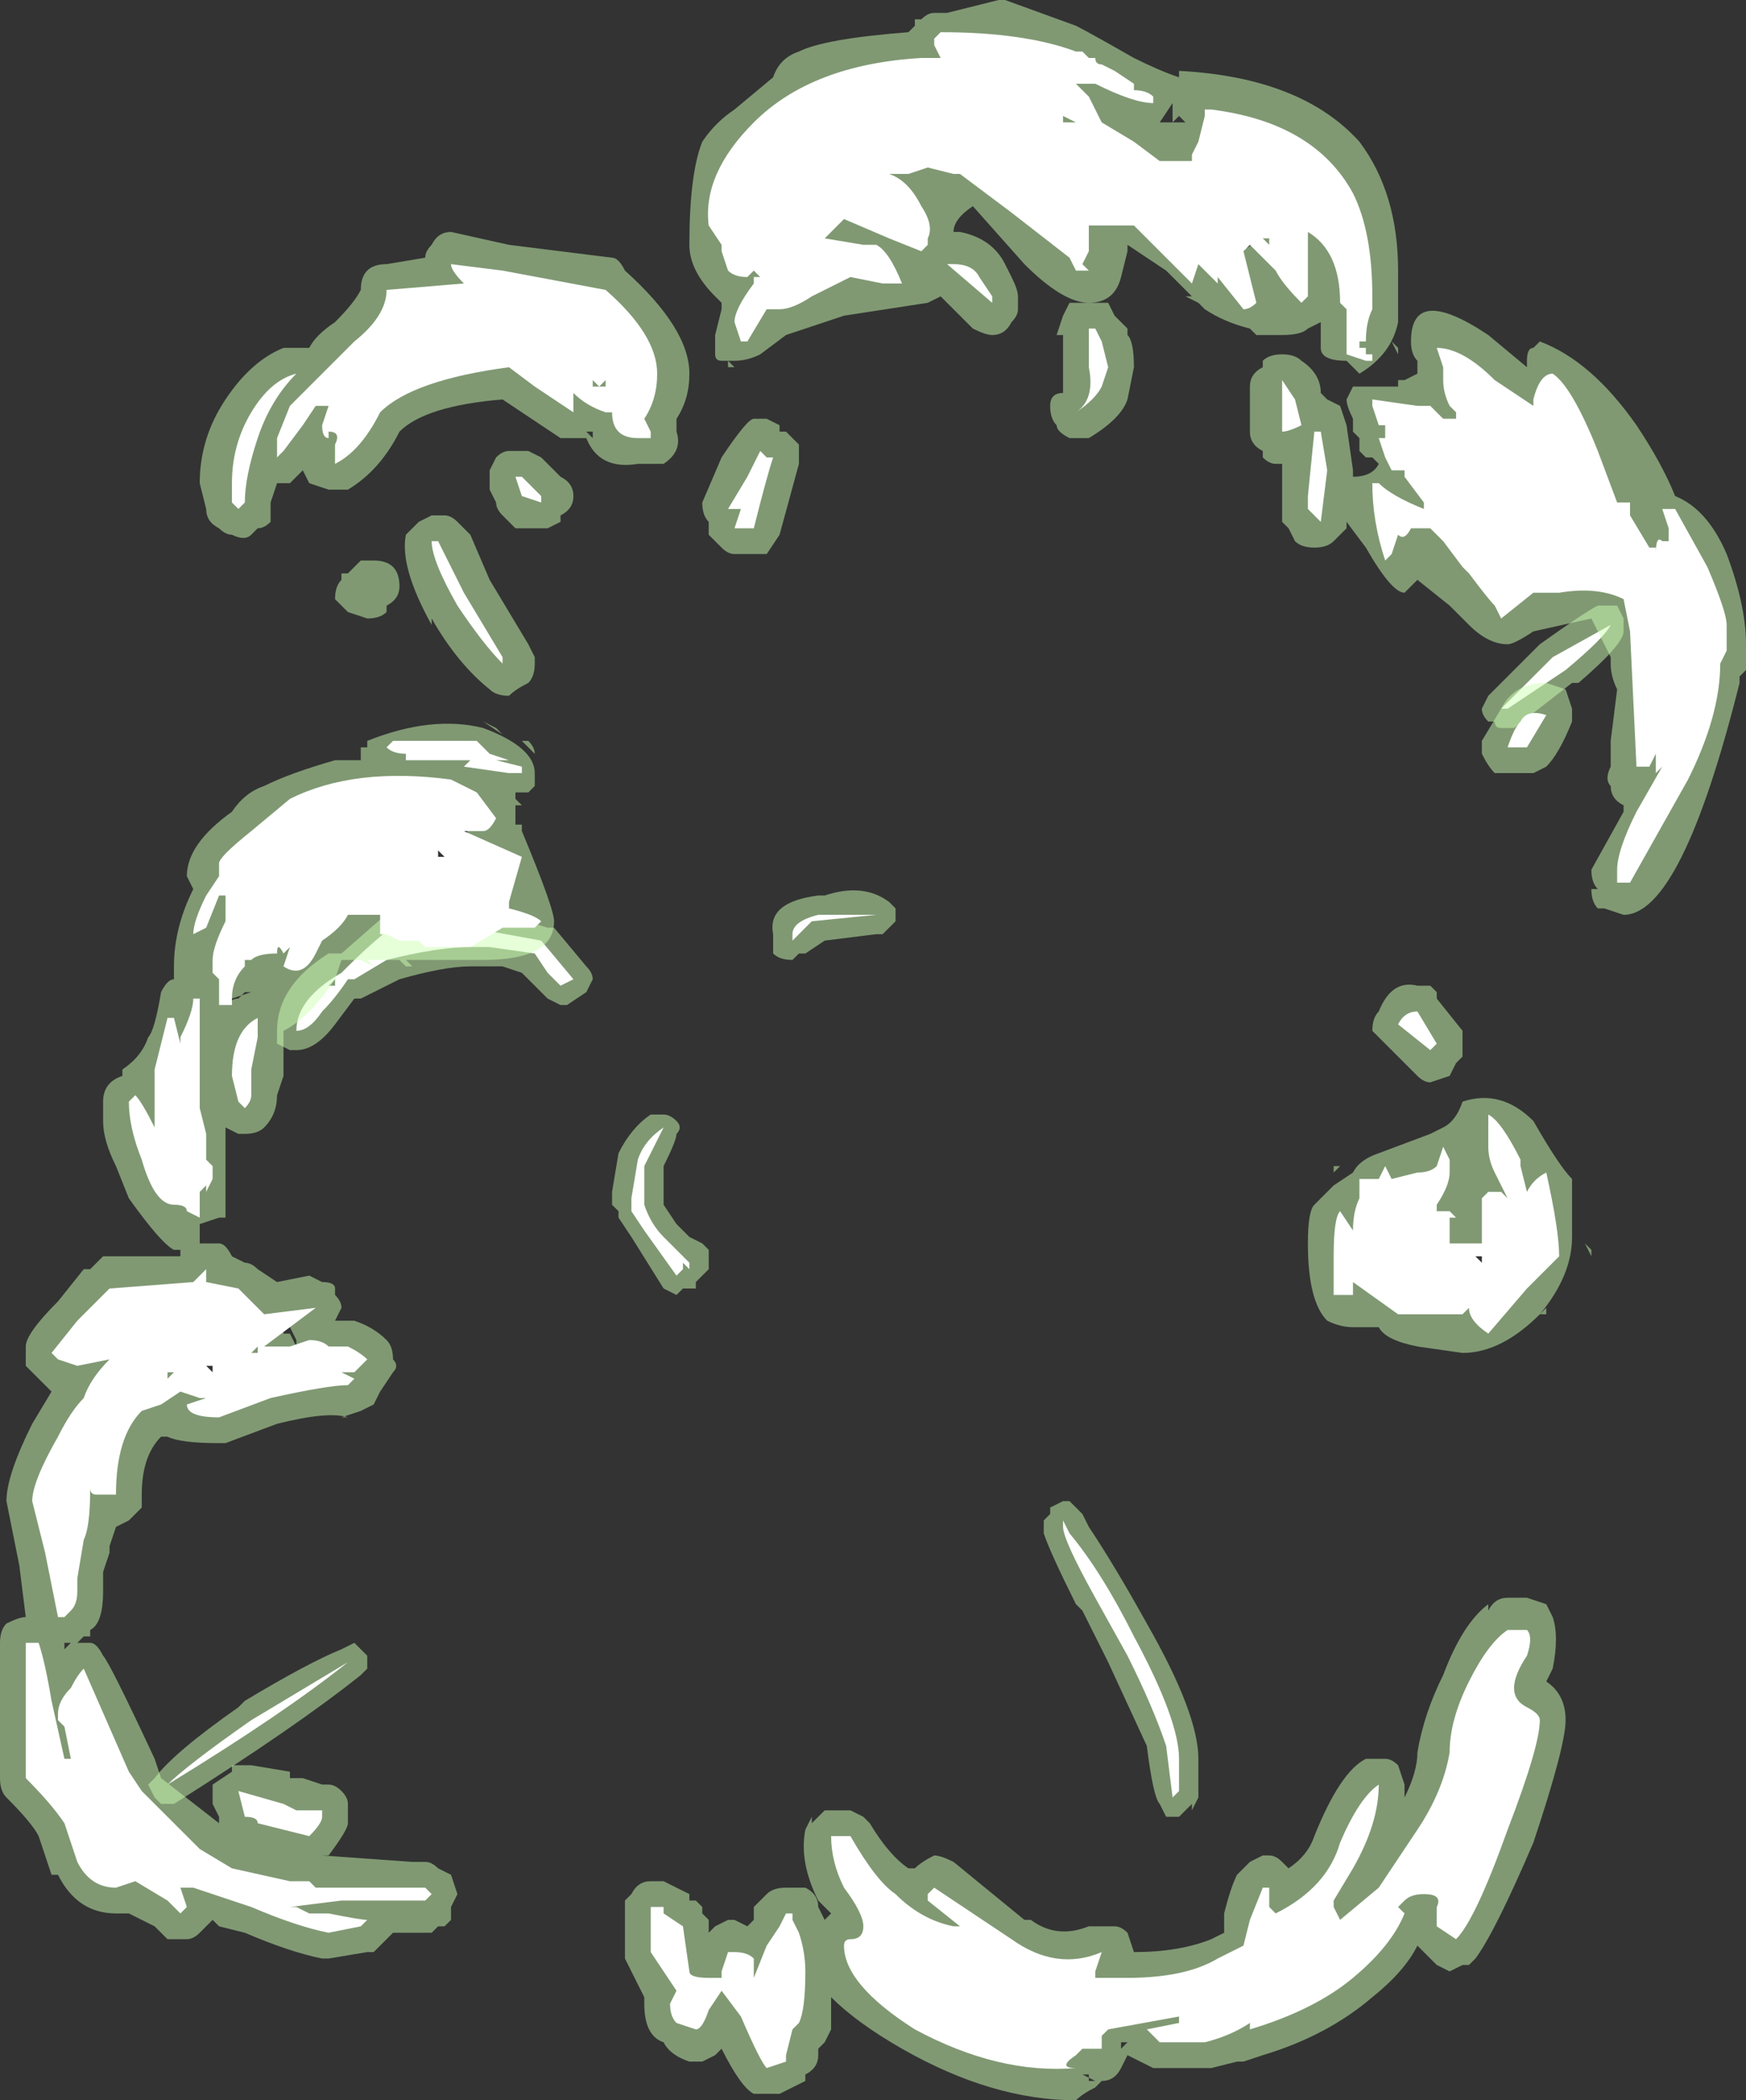 <?xml version="1.0" encoding="UTF-8" standalone="no"?>
<svg xmlns:ffdec="https://www.free-decompiler.com/flash" xmlns:xlink="http://www.w3.org/1999/xlink" ffdec:objectType="shape" height="16.3px" width="13.55px" xmlns="http://www.w3.org/2000/svg">
  <rect width="100%" height="100%" fill="#333333" stroke="none"/>
  <g transform="matrix(1.0, 0.0, 0.0, 1.0, 6.75, 7.35)">
    <path d="M0.1 -0.1 L0.05 -0.1 -0.35 -0.05 -0.5 0.05 -0.55 0.05 -0.6 0.1 Q-0.7 0.1 -0.75 0.05 -0.75 0.0 -0.75 -0.1 -0.8 -0.35 -0.4 -0.4 L-0.35 -0.4 Q-0.05 -0.5 0.15 -0.35 L0.2 -0.3 0.2 -0.2 0.1 -0.1 M4.8 -1.95 L5.2 -2.35 Q5.55 -2.6 5.65 -2.65 L5.8 -2.65 5.85 -2.55 5.85 -2.45 Q5.85 -2.35 5.5 -2.05 L5.45 -2.05 5.0 -1.7 4.9 -1.7 Q4.85 -1.7 4.85 -1.75 L4.8 -1.75 Q4.75 -1.8 4.75 -1.85 L4.8 -1.95 M2.15 5.25 Q2.55 5.95 2.55 6.3 L2.55 6.6 2.5 6.7 2.5 6.65 2.4 6.75 2.3 6.75 2.25 6.65 Q2.2 6.6 2.15 6.2 L1.85 5.55 1.65 5.15 1.6 5.1 Q1.4 4.7 1.35 4.55 L1.35 4.45 1.4 4.4 1.4 4.35 1.5 4.3 1.55 4.3 1.65 4.4 1.7 4.5 Q1.9 4.8 2.15 5.25 M-3.65 -0.35 L-3.6 -0.3 -3.55 -0.35 -3.5 -0.35 -3.05 -0.3 -3.0 -0.3 -2.5 -0.15 -2.45 -0.15 -2.2 0.15 Q-2.15 0.2 -2.15 0.25 L-2.2 0.35 -2.35 0.45 -2.4 0.45 -2.5 0.4 -2.7 0.2 -2.85 0.15 -3.1 0.15 Q-3.3 0.15 -3.65 0.25 L-3.95 0.4 -4.0 0.4 -4.15 0.6 Q-4.3 0.8 -4.45 0.8 L-4.5 0.8 -4.6 0.75 -4.6 0.65 Q-4.6 0.3 -4.2 0.05 L-4.1 0.05 -3.7 -0.3 -3.65 -0.35 M-1.6 1.3 Q-1.55 1.3 -1.5 1.35 -1.45 1.4 -1.5 1.45 -1.5 1.5 -1.6 1.7 L-1.6 2.0 -1.5 2.15 -1.4 2.25 -1.3 2.3 -1.25 2.35 -1.25 2.5 -1.35 2.6 -1.35 2.65 -1.45 2.65 -1.5 2.7 -1.6 2.65 -1.85 2.25 -1.95 2.1 -1.95 2.05 -2.0 2.0 -2.0 1.9 -1.95 1.6 Q-1.85 1.4 -1.7 1.3 L-1.6 1.3 M-4.85 5.85 Q-4.35 5.55 -4.1 5.45 L-4.0 5.4 Q-3.95 5.45 -3.9 5.5 -3.9 5.55 -3.9 5.6 L-3.95 5.65 Q-4.45 6.05 -5.4 6.65 L-5.5 6.65 -5.55 6.6 -5.6 6.5 -5.55 6.45 Q-5.4 6.25 -4.9 5.9 L-4.85 5.85" fill="#cdffb4" fill-opacity="0.502" fill-rule="evenodd" stroke="none"/>
    <path d="M5.75 -2.5 Q5.7 -2.4 5.4 -2.15 L4.95 -1.85 4.9 -1.85 5.3 -2.25 5.75 -2.5 M1.5 4.5 L1.5 4.45 1.55 4.55 Q1.8 4.85 2.05 5.35 2.4 6.0 2.4 6.3 L2.4 6.55 2.35 6.6 2.3 6.2 Q2.2 5.9 2.0 5.5 L1.75 5.05 Q1.5 4.6 1.5 4.5 M-3.55 -0.2 L-3.1 -0.2 -3.1 -0.15 -2.55 -0.05 -2.3 0.25 -2.4 0.3 -2.5 0.2 -2.6 0.05 -2.95 0.0 -3.1 0.0 Q-3.35 0.0 -3.75 0.1 L-4.0 0.25 -4.05 0.25 Q-4.15 0.4 -4.25 0.5 -4.35 0.65 -4.45 0.65 -4.45 0.4 -4.1 0.2 L-4.05 0.15 Q-3.85 -0.05 -3.65 -0.2 L-3.55 -0.2 M-3.2 -0.05 L-3.2 -0.05 M-0.6 -0.05 L-0.6 -0.1 Q-0.6 -0.2 -0.4 -0.25 L0.05 -0.25 -0.45 -0.2 -0.6 -0.05 M-1.6 1.4 L-1.75 1.7 -1.75 2.0 Q-1.7 2.15 -1.6 2.25 L-1.4 2.45 -1.4 2.5 -1.45 2.45 -1.45 2.5 -1.5 2.55 -1.75 2.2 -1.85 2.05 -1.85 1.95 -1.8 1.65 Q-1.75 1.5 -1.6 1.4 M-1.8 1.8 L-1.8 1.8 M-4.15 0.3 L-4.2 0.3 -4.15 0.25 -4.15 0.3 M-5.45 6.5 Q-5.3 6.35 -4.8 6.0 L-4.05 5.55 Q-4.55 5.95 -5.45 6.5" fill="#ffffff" fill-rule="evenodd" stroke="none"/>
    <path d="M0.4 -7.2 L0.35 -7.15 0.35 -7.2 0.4 -7.2 Q0.45 -7.25 0.5 -7.25 L0.6 -7.25 1.0 -7.35 1.05 -7.35 1.6 -7.15 Q1.7 -7.1 2.05 -6.9 2.25 -6.8 2.4 -6.75 L2.4 -6.8 Q3.35 -6.75 3.8 -6.25 4.1 -5.85 4.1 -5.25 L4.1 -4.85 Q4.05 -4.6 3.8 -4.45 L3.7 -4.55 Q3.5 -4.55 3.5 -4.65 L3.5 -4.85 3.4 -4.8 Q3.35 -4.75 3.2 -4.75 L3.0 -4.75 2.95 -4.8 Q2.75 -4.85 2.6 -4.95 L2.55 -5.0 2.45 -5.05 2.5 -5.05 2.3 -5.25 2.0 -5.45 2.0 -5.4 1.95 -5.2 Q1.9 -5.0 1.7 -5.0 L1.85 -5.0 1.9 -4.9 2.0 -4.8 2.0 -4.75 Q2.05 -4.7 2.05 -4.5 L2.0 -4.25 Q1.95 -4.1 1.7 -3.95 L1.55 -3.95 Q1.45 -4.0 1.45 -4.05 1.4 -4.1 1.4 -4.2 1.4 -4.3 1.5 -4.3 L1.5 -4.75 1.45 -4.75 1.5 -4.9 1.55 -5.0 1.7 -5.0 Q1.5 -5.0 1.2 -5.3 L0.8 -5.75 Q0.65 -5.65 0.65 -5.55 L0.7 -5.55 Q0.95 -5.5 1.05 -5.3 L1.1 -5.2 Q1.15 -5.1 1.15 -5.05 L1.15 -4.95 Q1.15 -4.9 1.1 -4.85 1.05 -4.75 0.95 -4.75 0.9 -4.75 0.8 -4.8 L0.55 -5.05 0.45 -5.0 -0.2 -4.9 -0.65 -4.75 -0.85 -4.6 Q-0.95 -4.55 -1.05 -4.55 L-1.15 -4.55 Q-1.2 -4.55 -1.2 -4.6 L-1.2 -4.75 -1.15 -4.95 -1.15 -5.0 -1.2 -5.05 Q-1.3 -5.15 -1.35 -5.25 -1.4 -5.35 -1.4 -5.45 -1.4 -6.0 -1.3 -6.25 -1.2 -6.4 -1.05 -6.5 L-0.75 -6.75 Q-0.7 -6.9 -0.55 -6.95 -0.35 -7.05 0.3 -7.1 L0.4 -7.2 M3.5 -5.85 Q3.2 -6.25 2.9 -6.25 L2.65 -6.1 2.45 -5.95 Q2.4 -5.95 2.05 -6.15 L1.8 -6.25 Q1.55 -6.25 1.4 -6.45 1.3 -6.55 1.3 -6.65 1.3 -6.75 1.35 -6.8 L1.4 -6.8 1.6 -6.85 0.95 -6.9 1.05 -6.85 1.05 -6.75 Q0.85 -6.4 0.35 -6.35 L-0.55 -6.25 Q-0.7 -6.2 -0.85 -6.0 L-1.0 -5.75 -0.9 -5.45 -0.85 -5.35 Q-0.8 -5.3 -0.8 -5.25 L-0.75 -5.15 -0.4 -5.3 Q-0.5 -5.35 -0.55 -5.4 -0.6 -5.45 -0.6 -5.55 -0.6 -5.7 -0.55 -5.75 L-0.4 -5.8 0.1 -5.85 Q0.15 -6.5 0.75 -6.25 1.35 -5.8 1.6 -5.7 L1.6 -5.85 Q1.7 -6.0 1.8 -6.05 L1.95 -5.8 Q2.2 -5.8 2.45 -5.65 L2.8 -5.4 Q2.95 -5.4 3.0 -5.5 3.1 -5.6 3.35 -5.6 3.55 -5.6 3.7 -5.5 L3.5 -5.85 M4.1 -4.65 L4.1 -4.6 4.05 -4.7 4.1 -4.65 M4.25 -4.5 L4.25 -4.55 Q4.2 -4.6 4.2 -4.7 4.2 -5.15 4.8 -4.75 L5.1 -4.5 5.1 -4.55 Q5.1 -4.65 5.15 -4.65 L5.2 -4.7 Q5.6 -4.55 5.95 -4.05 6.15 -3.75 6.25 -3.5 6.5 -3.4 6.65 -3.05 6.8 -2.65 6.8 -2.35 L6.8 -2.15 6.75 -2.1 6.75 -2.05 Q6.3 -0.25 5.85 -0.25 L5.7 -0.3 5.65 -0.3 Q5.6 -0.35 5.6 -0.45 L5.65 -0.45 Q5.6 -0.5 5.6 -0.6 L5.85 -1.05 5.85 -1.1 Q5.75 -1.15 5.75 -1.25 5.7 -1.3 5.75 -1.4 L5.75 -1.6 5.8 -2.0 Q5.75 -2.1 5.75 -2.2 L5.75 -2.25 5.6 -2.55 5.15 -2.45 Q5.0 -2.35 4.95 -2.35 4.8 -2.35 4.65 -2.5 L4.5 -2.65 4.25 -2.85 4.15 -2.75 Q4.05 -2.75 3.85 -3.1 L3.7 -3.3 3.7 -3.25 3.6 -3.15 Q3.55 -3.1 3.45 -3.1 3.35 -3.1 3.3 -3.15 L3.25 -3.25 3.2 -3.3 Q3.2 -3.35 3.2 -3.4 L3.2 -3.75 3.15 -3.75 Q3.1 -3.75 3.05 -3.8 L3.05 -3.85 Q2.95 -3.9 2.95 -4.0 L2.95 -4.35 Q2.95 -4.45 3.05 -4.5 L3.05 -4.55 Q3.1 -4.6 3.2 -4.6 3.3 -4.6 3.35 -4.55 3.5 -4.45 3.5 -4.3 L3.55 -4.25 3.65 -4.2 3.7 -4.05 3.75 -3.7 3.75 -3.65 Q3.9 -3.65 3.95 -3.75 L3.9 -3.8 3.85 -3.8 3.8 -3.85 3.8 -3.95 3.75 -4.0 3.75 -4.1 Q3.7 -4.2 3.7 -4.25 L3.75 -4.35 4.1 -4.35 4.1 -4.4 4.15 -4.4 4.25 -4.45 4.25 -4.5 M4.05 -3.8 L4.1 -3.75 Q4.2 -3.75 4.3 -3.65 4.45 -3.55 4.5 -3.45 4.65 -3.15 4.8 -3.05 L5.7 -3.0 Q5.95 -2.95 6.15 -2.55 6.3 -2.2 6.3 -1.95 L6.3 -1.8 6.35 -1.95 Q6.4 -2.2 6.4 -2.4 6.4 -2.65 6.3 -2.95 L6.25 -2.8 Q6.35 -2.75 6.15 -2.75 6.1 -2.75 5.95 -3.05 5.9 -3.1 5.9 -3.15 L5.8 -3.35 5.8 -3.4 5.4 -4.15 5.4 -3.95 5.35 -3.95 5.35 -3.9 Q5.35 -3.85 5.2 -3.85 5.05 -3.85 4.9 -4.05 4.75 -4.3 4.6 -4.35 L4.6 -4.25 4.65 -4.15 4.65 -4.05 4.6 -4.05 4.55 -4.0 4.6 -4.1 4.45 -4.0 4.55 -4.0 4.45 -3.95 4.4 -4.0 4.2 -4.0 4.2 -3.95 4.05 -3.8 M2.4 -6.5 L2.4 -6.45 2.35 -6.4 2.45 -6.4 2.4 -6.45 2.4 -6.5 M2.35 -6.55 L2.25 -6.4 2.35 -6.4 2.35 -6.55 M1.5 -6.3 L1.45 -6.35 1.5 -6.35 1.5 -6.3 M5.4 -2.0 L5.45 -1.85 5.45 -1.75 Q5.35 -1.5 5.25 -1.4 L5.15 -1.35 4.85 -1.35 Q4.8 -1.4 4.75 -1.5 L4.75 -1.45 Q4.75 -1.55 4.75 -1.6 L4.9 -1.85 Q5.0 -2.05 5.25 -2.05 L5.4 -2.0 M-2.8 -5.45 L-2.0 -5.35 Q-1.95 -5.35 -1.9 -5.25 -1.4 -4.8 -1.4 -4.45 -1.4 -4.25 -1.5 -4.1 L-1.5 -4.0 Q-1.45 -3.85 -1.6 -3.75 L-1.8 -3.75 Q-2.1 -3.7 -2.2 -3.95 L-2.4 -3.95 -2.85 -4.25 Q-3.45 -4.2 -3.65 -4.0 -3.8 -3.7 -4.05 -3.55 L-4.2 -3.55 -4.35 -3.6 -4.4 -3.7 -4.5 -3.6 -4.6 -3.6 -4.65 -3.45 -4.65 -3.3 Q-4.7 -3.25 -4.75 -3.25 L-4.8 -3.2 Q-4.85 -3.15 -4.95 -3.2 -5.0 -3.2 -5.05 -3.25 -5.15 -3.3 -5.15 -3.4 L-5.2 -3.6 Q-5.2 -3.95 -5.0 -4.25 -4.8 -4.55 -4.55 -4.65 -4.45 -4.65 -4.4 -4.65 L-4.35 -4.65 Q-4.3 -4.75 -4.15 -4.85 -4.0 -5.0 -3.95 -5.1 -3.95 -5.2 -3.9 -5.25 -3.85 -5.3 -3.75 -5.3 L-3.45 -5.35 Q-3.45 -5.4 -3.4 -5.45 -3.35 -5.55 -3.25 -5.55 L-2.8 -5.45 M-2.15 -4.0 L-2.2 -4.0 -2.15 -3.95 -2.15 -4.0 M-2.65 -3.85 L-2.55 -3.8 -2.4 -3.65 Q-2.3 -3.6 -2.3 -3.5 -2.3 -3.4 -2.4 -3.35 L-2.4 -3.3 -2.5 -3.25 -2.75 -3.25 Q-2.8 -3.3 -2.85 -3.35 -2.9 -3.4 -2.9 -3.45 L-2.95 -3.55 -2.95 -3.7 -2.9 -3.8 Q-2.85 -3.85 -2.8 -3.85 L-2.65 -3.85 M-1.1 -4.55 L-1.05 -4.5 -1.1 -4.5 -1.1 -4.55 M-0.9 -4.1 L-0.8 -4.1 -0.7 -4.05 -0.7 -4.0 -0.65 -4.0 -0.55 -3.9 -0.55 -3.75 -0.7 -3.2 -0.8 -3.05 Q-0.85 -3.05 -0.95 -3.05 L-1.05 -3.05 Q-1.1 -3.05 -1.15 -3.1 L-1.25 -3.2 -1.25 -3.3 Q-1.3 -3.35 -1.3 -3.45 L-1.15 -3.8 Q-0.95 -4.1 -0.9 -4.1 M-3.2 -3.3 L-3.1 -3.2 -2.95 -2.85 -2.65 -2.35 -2.6 -2.25 -2.6 -2.2 Q-2.6 -2.1 -2.65 -2.05 -2.75 -2.0 -2.8 -1.95 -2.9 -1.95 -2.95 -2.0 -3.2 -2.2 -3.4 -2.55 L-3.4 -2.5 Q-3.65 -2.95 -3.6 -3.2 L-3.5 -3.3 -3.4 -3.35 -3.3 -3.35 Q-3.25 -3.35 -3.2 -3.3 M-4.1 -2.85 L-4.1 -2.9 -4.05 -2.9 -3.95 -3.0 -3.85 -3.0 Q-3.75 -3.0 -3.7 -2.95 -3.65 -2.9 -3.65 -2.8 -3.65 -2.7 -3.75 -2.65 L-3.75 -2.6 Q-3.8 -2.55 -3.9 -2.55 L-4.05 -2.6 Q-4.1 -2.65 -4.15 -2.7 -4.15 -2.8 -4.1 -2.85 M-4.95 -1.05 Q-4.85 -1.2 -4.7 -1.25 -4.5 -1.35 -4.15 -1.45 L-3.95 -1.45 -3.95 -1.55 -3.9 -1.55 -3.9 -1.6 Q-3.4 -1.8 -3.0 -1.7 -2.6 -1.55 -2.6 -1.35 L-2.6 -1.25 -2.65 -1.2 -2.75 -1.2 -2.75 -1.15 -2.7 -1.1 -2.75 -1.1 -2.75 -0.95 -2.7 -0.95 -2.7 -0.9 Q-2.45 -0.3 -2.45 -0.2 -2.45 0.1 -3.0 0.1 L-3.6 0.1 -3.55 0.15 -3.6 0.15 -3.65 0.1 -3.75 0.1 -3.95 0.1 -3.85 0.15 -3.9 0.1 -4.1 0.1 -4.15 0.25 Q-4.35 0.55 -4.55 0.65 L-4.55 0.7 Q-4.55 0.85 -4.55 1.0 L-4.6 1.15 Q-4.6 1.3 -4.7 1.4 -4.75 1.45 -4.85 1.45 L-4.9 1.45 -5.0 1.4 -5.0 2.1 -5.05 2.1 -5.2 2.15 -5.2 2.3 -5.05 2.3 Q-5.0 2.3 -4.95 2.4 L-4.85 2.45 Q-4.8 2.45 -4.75 2.5 L-4.6 2.6 -4.35 2.55 -4.25 2.6 Q-4.15 2.6 -4.15 2.65 L-4.15 2.7 Q-4.1 2.75 -4.1 2.8 L-4.15 2.9 -4.0 2.9 Q-3.85 2.95 -3.75 3.05 -3.7 3.1 -3.7 3.2 -3.65 3.25 -3.7 3.3 L-3.8 3.45 -3.85 3.55 -3.95 3.6 -4.1 3.65 -4.05 3.65 Q-4.2 3.6 -4.6 3.7 L-5.0 3.85 -5.05 3.85 Q-5.35 3.85 -5.45 3.8 L-5.5 3.8 Q-5.65 3.95 -5.65 4.25 L-5.65 4.35 -5.75 4.45 -5.85 4.5 -5.9 4.65 -5.9 4.7 -5.95 4.85 -5.95 5.0 Q-5.95 5.25 -6.05 5.3 L-6.05 5.35 -6.1 5.35 -6.15 5.4 -6.05 5.4 Q-6.0 5.4 -5.95 5.5 -5.9 5.55 -5.55 6.3 L-5.5 6.45 -5.05 6.8 -5.05 6.75 -5.1 6.65 Q-5.1 6.55 -5.1 6.5 L-4.95 6.4 -4.95 6.35 Q-4.9 6.35 -4.8 6.35 L-4.5 6.4 -4.5 6.45 Q-4.45 6.45 -4.4 6.45 L-4.25 6.5 -4.2 6.5 Q-4.15 6.5 -4.1 6.55 -4.05 6.6 -4.05 6.65 L-4.05 6.8 Q-4.05 6.85 -4.2 7.05 L-4.25 7.05 -3.55 7.1 -3.45 7.1 Q-3.4 7.1 -3.35 7.15 L-3.25 7.2 -3.2 7.35 -3.25 7.45 -3.25 7.55 -3.3 7.6 -3.35 7.6 -3.4 7.65 -3.7 7.65 -3.85 7.8 -3.9 7.8 -4.2 7.85 -4.25 7.85 Q-4.5 7.8 -4.85 7.65 L-5.05 7.6 -5.1 7.55 -5.2 7.65 Q-5.25 7.7 -5.3 7.7 L-5.45 7.7 -5.55 7.6 -5.75 7.5 -5.85 7.5 Q-6.15 7.5 -6.3 7.2 L-6.35 7.2 -6.45 6.9 Q-6.5 6.8 -6.7 6.6 -6.75 6.55 -6.75 6.45 L-6.75 5.4 Q-6.75 5.3 -6.7 5.25 -6.6 5.2 -6.55 5.2 L-6.6 4.8 -6.7 4.3 Q-6.7 4.1 -6.5 3.7 L-6.35 3.45 -6.55 3.25 -6.55 3.1 Q-6.55 3.0 -6.3 2.75 L-6.1 2.5 -6.05 2.5 -5.95 2.4 -5.35 2.4 -5.35 2.35 -5.4 2.35 Q-5.5 2.3 -5.75 1.95 L-5.85 1.7 Q-5.95 1.5 -5.95 1.35 L-5.95 1.2 Q-5.95 1.05 -5.8 1.0 L-5.8 0.95 Q-5.65 0.85 -5.6 0.7 -5.55 0.65 -5.5 0.35 -5.45 0.25 -5.4 0.25 L-5.4 0.15 Q-5.4 -0.15 -5.25 -0.45 L-5.3 -0.55 Q-5.3 -0.8 -4.95 -1.05 M-4.9 -0.35 L-4.9 -0.25 -4.75 -0.3 -4.65 -0.2 Q-4.6 -0.15 -4.5 -0.1 -4.25 -0.45 -4.0 -0.5 L-3.95 -0.4 -3.85 -0.45 Q-3.75 -0.45 -3.65 -0.4 L-3.6 -0.25 -3.1 -0.3 Q-3.1 -0.4 -3.1 -0.55 L-3.1 -0.8 Q-3.15 -0.95 -3.1 -1.0 L-3.75 -1.05 -4.2 -1.0 -4.4 -0.85 Q-4.65 -0.45 -4.9 -0.35 M-3.2 -0.7 L-3.2 -0.7 M-3.4 -0.85 L-3.35 -0.9 -3.35 -0.85 -3.4 -0.85 M-3.45 -0.65 L-3.45 -0.65 M-2.65 -1.6 Q-2.6 -1.55 -2.6 -1.5 L-2.7 -1.6 -2.65 -1.6 M-2.85 -1.65 L-3.0 -1.75 -2.9 -1.7 -2.85 -1.65 M-4.95 0.4 L-5.0 0.45 Q-4.95 0.4 -4.9 0.4 L-4.85 0.35 -4.8 0.35 -4.95 0.4 M-5.25 1.4 L-5.25 1.4 M-5.15 3.35 L-5.0 3.25 -5.15 3.2 -5.15 3.35 M-4.5 3.0 L-4.45 3.1 -4.45 3.05 -4.5 2.95 Q-4.5 2.9 -4.55 2.9 L-4.55 3.0 -4.5 3.0 M-4.45 3.15 L-4.45 3.1 -4.5 3.15 -4.45 3.15 M-4.6 3.15 L-4.6 3.15 M-0.45 6.8 L-0.35 6.7 -0.15 6.7 -0.05 6.75 0.0 6.8 Q0.15 7.05 0.3 7.15 L0.35 7.15 Q0.4 7.1 0.5 7.05 0.55 7.05 0.65 7.1 L1.2 7.55 1.25 7.55 Q1.45 7.7 1.7 7.6 L1.9 7.6 Q1.95 7.6 2.0 7.65 L2.05 7.8 Q2.4 7.8 2.65 7.7 L2.75 7.65 2.75 7.5 Q2.8 7.3 2.85 7.2 L2.95 7.1 3.05 7.05 3.1 7.05 Q3.15 7.05 3.2 7.1 L3.25 7.15 Q3.4 7.05 3.45 6.9 3.65 6.4 3.85 6.3 L4.0 6.3 Q4.05 6.3 4.1 6.35 L4.15 6.5 4.15 6.6 Q4.25 6.4 4.25 6.25 4.3 5.95 4.45 5.65 4.6 5.25 4.8 5.1 L4.8 5.15 Q4.85 5.05 4.95 5.05 L5.1 5.05 5.25 5.1 5.3 5.2 Q5.35 5.35 5.3 5.6 L5.25 5.7 Q5.4 5.8 5.4 6.0 5.4 6.2 5.15 6.95 4.85 7.65 4.7 7.85 L4.65 7.9 4.6 7.9 4.5 7.95 4.4 7.9 4.25 7.75 Q4.15 7.95 3.9 8.15 3.55 8.45 3.05 8.6 L2.9 8.65 2.85 8.65 2.65 8.7 2.2 8.7 2.0 8.6 1.95 8.7 Q1.9 8.8 1.8 8.8 L1.75 8.85 Q1.65 8.9 1.6 8.95 0.95 8.95 0.25 8.55 -0.1 8.35 -0.3 8.15 L-0.3 8.4 -0.35 8.5 -0.4 8.55 -0.4 8.6 Q-0.4 8.7 -0.5 8.75 L-0.5 8.8 Q-0.6 8.85 -0.7 8.9 L-0.9 8.9 Q-1.0 8.85 -1.15 8.55 L-1.2 8.6 -1.3 8.65 -1.4 8.65 Q-1.55 8.6 -1.6 8.5 -1.75 8.45 -1.75 8.2 L-1.75 8.15 -1.9 7.85 -1.9 7.4 -1.85 7.35 Q-1.8 7.25 -1.7 7.25 L-1.6 7.25 -1.4 7.35 -1.4 7.4 -1.35 7.4 -1.3 7.45 -1.3 7.5 -1.25 7.55 -1.25 7.65 -1.2 7.6 -1.1 7.55 -1.05 7.55 -0.95 7.6 -0.9 7.55 -0.9 7.45 Q-0.85 7.4 -0.8 7.35 -0.75 7.3 -0.65 7.3 L-0.6 7.3 Q-0.55 7.3 -0.5 7.3 -0.4 7.35 -0.4 7.45 L-0.35 7.55 -0.3 7.5 -0.4 7.4 Q-0.55 7.1 -0.5 6.85 L-0.45 6.75 -0.45 6.8 M-6.25 5.4 L-6.25 5.45 -6.2 5.4 -6.25 5.4 M4.4 0.4 L4.6 0.65 4.6 0.85 4.55 0.9 4.5 1.0 4.35 1.05 Q4.3 1.05 4.25 1.0 L3.9 0.65 Q3.9 0.55 3.95 0.5 4.05 0.25 4.25 0.3 L4.35 0.3 4.4 0.35 4.4 0.4 M4.6 1.2 Q4.9 1.1 5.15 1.35 5.35 1.7 5.45 1.8 L5.45 2.25 Q5.45 2.55 5.2 2.85 L5.25 2.8 5.25 2.85 5.2 2.85 Q4.9 3.15 4.6 3.15 L4.25 3.1 Q4.0 3.05 3.95 2.95 L3.75 2.95 Q3.65 2.95 3.55 2.9 3.4 2.75 3.4 2.3 3.4 2.05 3.45 2.0 L3.6 1.85 3.75 1.75 Q3.8 1.65 3.95 1.6 L4.35 1.45 4.45 1.4 Q4.55 1.35 4.6 1.2 M3.6 1.7 L3.65 1.7 3.6 1.75 3.6 1.7 M3.8 1.65 L3.8 1.65 M4.35 1.95 L4.0 2.0 3.95 2.05 Q3.75 2.2 3.75 2.3 L3.75 2.4 3.9 2.4 3.95 2.35 3.95 2.4 Q4.05 2.4 4.15 2.55 L4.25 2.7 4.45 2.7 4.8 2.65 Q4.9 2.6 4.95 2.45 L5.0 2.25 4.95 2.1 4.95 2.15 Q4.85 2.35 4.7 2.4 L4.5 2.4 Q4.3 2.3 4.3 2.15 L4.35 1.95 M4.25 2.05 L4.25 2.05 M3.85 2.35 L3.75 2.3 3.85 2.3 3.85 2.35 M5.6 2.35 L5.6 2.4 5.55 2.3 5.6 2.35 M4.65 2.5 L4.65 2.5 M4.9 2.35 L4.9 2.4 4.85 2.4 4.9 2.35 M1.75 8.8 L1.7 8.8 1.7 8.75 1.65 8.75 1.75 8.8 M1.95 8.5 L1.95 8.55 2.0 8.5 1.95 8.5" fill="#cdffb4" fill-opacity="0.502" fill-rule="evenodd" stroke="none"/>
    <path d="M2.9 -5.4 L3.0 -5.0 Q2.95 -4.95 2.9 -4.95 L2.7 -5.2 2.7 -5.15 2.55 -5.3 2.5 -5.15 2.05 -5.6 1.7 -5.6 1.7 -5.4 1.65 -5.3 1.7 -5.25 1.6 -5.25 1.55 -5.35 1.1 -5.7 0.7 -6.0 0.65 -6.0 0.45 -6.05 0.3 -6.0 0.15 -6.0 Q0.3 -5.95 0.4 -5.75 0.5 -5.6 0.45 -5.5 L0.45 -5.45 0.4 -5.4 0.15 -5.5 -0.2 -5.65 -0.35 -5.5 -0.05 -5.45 0.05 -5.45 Q0.15 -5.4 0.25 -5.15 0.2 -5.15 0.1 -5.15 L-0.15 -5.2 -0.45 -5.05 Q-0.6 -4.95 -0.7 -4.95 L-0.8 -4.95 -0.95 -4.7 -1.0 -4.7 -1.05 -4.85 Q-1.05 -4.95 -0.9 -5.15 L-0.9 -5.2 -0.85 -5.2 -0.9 -5.25 -0.95 -5.2 Q-1.05 -5.2 -1.1 -5.25 L-1.15 -5.4 -1.15 -5.45 -1.25 -5.6 Q-1.3 -6.0 -0.9 -6.4 -0.45 -6.85 0.4 -6.9 L0.55 -6.9 0.5 -7.0 0.5 -7.05 0.55 -7.1 Q1.2 -7.1 1.6 -6.95 L1.65 -6.95 1.7 -6.9 1.75 -6.9 Q1.75 -6.85 1.8 -6.85 L1.9 -6.8 2.05 -6.7 2.05 -6.65 Q2.15 -6.65 2.2 -6.6 L2.2 -6.55 Q2.05 -6.55 1.75 -6.7 L1.6 -6.7 1.7 -6.6 1.8 -6.4 2.05 -6.25 2.25 -6.1 2.5 -6.1 2.5 -6.15 2.55 -6.25 2.6 -6.45 Q2.6 -6.55 2.6 -6.5 L2.65 -6.5 Q3.45 -6.4 3.75 -5.85 3.9 -5.55 3.9 -5.05 L3.9 -4.95 Q3.85 -4.85 3.85 -4.7 L3.8 -4.7 3.8 -4.65 3.85 -4.65 3.85 -4.6 3.9 -4.6 3.9 -4.55 3.85 -4.55 3.7 -4.6 3.7 -4.95 3.65 -5.0 Q3.65 -5.4 3.4 -5.55 L3.4 -5.05 3.35 -5.0 Q3.2 -5.15 3.15 -5.25 L2.95 -5.45 2.9 -5.4 M3.1 -5.5 L3.05 -5.5 3.1 -5.45 3.1 -5.5 M3.2 -4.35 L3.2 -4.4 3.3 -4.25 3.35 -4.05 Q3.25 -4.0 3.2 -4.0 L3.2 -4.35 M3.55 -3.7 L3.5 -3.3 3.4 -3.4 3.4 -3.5 3.45 -4.0 3.5 -4.0 3.55 -3.7 M4.3 -4.2 L4.35 -4.2 4.45 -4.1 4.55 -4.1 4.55 -4.15 4.5 -4.2 Q4.45 -4.3 4.45 -4.4 L4.45 -4.5 4.4 -4.65 Q4.6 -4.65 4.85 -4.4 L5.15 -4.2 5.15 -4.25 Q5.2 -4.45 5.3 -4.45 5.45 -4.35 5.65 -3.85 L5.8 -3.45 5.9 -3.45 5.9 -3.35 6.05 -3.1 6.1 -3.1 6.1 -3.05 Q6.1 -3.2 6.15 -3.15 L6.2 -3.15 6.2 -3.25 6.15 -3.4 6.25 -3.4 6.5 -2.95 Q6.65 -2.6 6.65 -2.5 L6.65 -2.3 6.6 -2.2 Q6.6 -1.8 6.35 -1.3 L5.9 -0.5 5.8 -0.5 5.8 -0.6 Q5.8 -0.75 5.95 -1.05 L6.15 -1.4 6.1 -1.35 Q6.1 -1.4 6.1 -1.5 L6.05 -1.4 5.95 -1.4 5.9 -2.45 5.85 -2.7 Q5.65 -2.8 5.35 -2.75 L5.15 -2.75 4.9 -2.55 4.85 -2.65 Q4.8 -2.7 4.65 -2.9 L4.6 -2.95 4.45 -3.15 4.35 -3.25 4.2 -3.25 Q4.15 -3.15 4.1 -3.2 L4.05 -3.05 4.0 -3.0 Q3.9 -3.3 3.9 -3.6 L3.95 -3.6 Q4.05 -3.5 4.3 -3.4 L4.3 -3.45 4.15 -3.65 4.15 -3.7 4.05 -3.7 4.0 -3.8 3.95 -3.95 4.0 -3.95 4.0 -4.05 3.95 -4.05 3.9 -4.2 3.9 -4.25 4.25 -4.2 4.3 -4.2 M1.6 -6.4 L1.5 -6.45 1.5 -6.4 1.6 -6.4 M0.6 -5.3 L0.65 -5.3 Q0.8 -5.3 0.85 -5.2 L0.95 -5.05 0.95 -5.0 0.6 -5.3 M1.8 -4.7 L1.85 -4.5 1.8 -4.35 Q1.75 -4.25 1.6 -4.15 1.75 -4.25 1.7 -4.5 L1.7 -4.8 1.75 -4.8 1.8 -4.7 M5.05 -1.75 Q5.1 -1.85 5.25 -1.8 L5.1 -1.55 4.95 -1.55 Q5.0 -1.7 5.05 -1.75 M4.35 0.8 L4.1 0.6 Q4.15 0.5 4.25 0.5 L4.4 0.75 4.35 0.8 M4.8 1.55 L4.8 1.3 Q4.9 1.35 5.05 1.65 L5.05 1.7 5.1 1.9 Q5.15 1.8 5.25 1.75 5.35 2.2 5.35 2.4 L5.1 2.65 4.8 3.0 Q4.65 2.9 4.65 2.8 L4.6 2.85 4.1 2.85 3.75 2.6 3.75 2.7 3.6 2.7 Q3.6 2.6 3.6 2.4 3.6 2.1 3.65 2.05 L3.75 2.2 Q3.75 2.05 3.8 1.95 L3.8 1.8 3.95 1.8 4.0 1.7 4.05 1.8 4.25 1.75 Q4.35 1.75 4.4 1.7 L4.45 1.55 4.5 1.65 4.5 1.75 Q4.5 1.85 4.4 2.0 L4.4 2.05 4.5 2.05 4.55 2.1 4.5 2.1 4.5 2.3 4.75 2.3 4.75 1.95 4.8 1.9 Q4.85 1.9 4.9 1.9 L4.95 1.95 4.85 1.75 Q4.8 1.65 4.8 1.55 M4.75 2.45 L4.75 2.4 4.7 2.4 4.75 2.45 M5.1 5.3 Q5.15 5.35 5.1 5.5 5.0 5.65 5.0 5.75 5.0 5.85 5.1 5.9 5.2 5.95 5.2 6.0 5.2 6.2 4.95 6.85 4.7 7.55 4.55 7.7 L4.4 7.6 4.4 7.45 Q4.45 7.35 4.3 7.35 4.2 7.35 4.15 7.4 L4.1 7.45 4.15 7.5 Q4.05 7.75 3.75 8.0 3.45 8.25 2.95 8.4 L2.95 8.45 Q2.95 8.4 2.95 8.35 2.8 8.45 2.6 8.5 L2.25 8.5 2.15 8.4 2.4 8.35 2.4 8.3 1.85 8.4 1.8 8.45 1.8 8.55 1.65 8.55 1.6 8.6 Q1.45 8.7 1.6 8.7 1.0 8.75 0.35 8.4 -0.2 8.05 -0.2 7.75 -0.2 7.7 -0.15 7.7 -0.05 7.7 -0.05 7.6 -0.05 7.5 -0.2 7.3 -0.3 7.1 -0.3 6.9 L-0.15 6.9 Q0.05 7.25 0.2 7.35 0.4 7.55 0.65 7.6 L0.7 7.6 0.45 7.4 0.45 7.35 0.5 7.3 1.1 7.7 Q1.45 7.95 1.8 7.8 L1.75 7.95 1.75 8.0 2.0 8.0 Q2.45 8.0 2.7 7.85 L2.9 7.75 2.95 7.55 3.05 7.3 3.1 7.3 3.1 7.45 3.15 7.5 Q3.55 7.3 3.65 6.95 3.8 6.6 3.95 6.5 3.95 6.8 3.75 7.15 L3.6 7.4 3.6 7.45 3.65 7.55 3.95 7.3 4.25 6.85 Q4.45 6.55 4.5 6.25 4.5 6.0 4.65 5.7 4.8 5.4 4.95 5.3 L5.1 5.3 M-1.65 -4.45 Q-1.65 -4.25 -1.75 -4.1 L-1.7 -4.0 -1.7 -3.95 -1.8 -3.95 Q-2.0 -3.95 -2.0 -4.15 L-2.05 -4.15 Q-2.2 -4.2 -2.3 -4.3 L-2.3 -4.15 -2.6 -4.35 -2.8 -4.5 Q-3.55 -4.4 -3.8 -4.15 -3.95 -3.85 -4.15 -3.75 L-4.15 -3.9 Q-4.1 -4.0 -4.2 -4.0 L-4.2 -3.95 Q-4.25 -3.95 -4.25 -4.05 L-4.2 -4.2 -4.3 -4.2 -4.4 -4.05 -4.55 -3.85 -4.6 -3.8 -4.6 -3.95 -4.5 -4.2 -4.0 -4.7 Q-3.75 -4.9 -3.75 -5.1 L-3.15 -5.15 Q-3.25 -5.25 -3.25 -5.3 L-2.85 -5.25 -2.05 -5.1 Q-1.65 -4.75 -1.65 -4.45 M-2.5 -5.0 L-2.5 -5.0 M-2.7 -3.65 L-2.55 -3.5 -2.55 -3.45 -2.7 -3.5 -2.75 -3.65 -2.7 -3.65 M-2.15 -4.4 L-2.15 -4.35 -2.05 -4.35 -2.05 -4.4 -2.1 -4.35 -2.15 -4.4 M-0.75 -3.8 Q-0.8 -3.65 -0.9 -3.25 L-1.05 -3.25 -1.0 -3.4 -1.1 -3.4 -0.95 -3.65 -0.85 -3.85 -0.8 -3.8 -0.75 -3.8 M-4.8 -4.15 Q-4.65 -4.4 -4.45 -4.45 -4.65 -4.25 -4.75 -3.95 -4.85 -3.65 -4.85 -3.45 L-4.9 -3.4 -4.95 -3.45 -4.95 -3.6 Q-4.95 -3.9 -4.8 -4.15 M-3.15 -2.75 L-2.85 -2.25 -2.85 -2.2 Q-3.0 -2.35 -3.2 -2.65 -3.4 -3.0 -3.4 -3.15 L-3.35 -3.15 Q-3.3 -3.05 -3.15 -2.75 M-3.9 -2.75 L-3.9 -2.75 M-4.5 -1.15 Q-4.0 -1.4 -3.25 -1.3 -3.15 -1.25 -3.05 -1.2 L-2.9 -1.0 Q-2.95 -0.9 -3.0 -0.9 L-3.15 -0.9 -2.7 -0.7 -2.8 -0.35 -2.8 -0.3 Q-2.6 -0.25 -2.55 -0.2 L-2.6 -0.15 -2.85 -0.15 -3.1 0.0 -3.45 0.0 -3.5 -0.05 -3.65 -0.05 -3.75 -0.1 -3.8 -0.1 -3.8 -0.25 -4.05 -0.25 Q-4.1 -0.15 -4.25 -0.05 L-4.3 0.05 Q-4.4 0.25 -4.55 0.15 L-4.5 0.0 -4.55 0.05 Q-4.6 -0.05 -4.6 0.05 -4.75 0.05 -4.8 0.1 L-4.85 0.1 -4.85 0.15 Q-4.95 0.25 -4.95 0.4 L-4.95 0.45 -5.05 0.45 -5.05 0.25 -5.1 0.2 -5.1 0.1 Q-5.1 0.0 -5.0 -0.2 L-5.0 -0.4 -5.05 -0.4 -5.15 -0.15 -5.25 -0.1 Q-5.25 -0.2 -5.15 -0.4 L-5.05 -0.55 -5.05 -0.65 Q-5.05 -0.7 -4.8 -0.9 L-4.5 -1.15 M-3.05 -1.6 L-2.95 -1.5 -2.8 -1.45 -2.9 -1.45 -2.7 -1.4 -2.7 -1.35 -2.8 -1.35 -3.15 -1.4 -3.1 -1.45 -3.6 -1.45 -3.6 -1.5 Q-3.7 -1.5 -3.75 -1.55 L-3.7 -1.6 -3.05 -1.6 M-3.3 -0.7 L-3.35 -0.75 -3.35 -0.7 -3.3 -0.7 M-4.75 0.7 L-4.8 0.95 -4.8 1.15 Q-4.8 1.2 -4.85 1.25 L-4.9 1.2 -4.95 1.0 Q-4.95 0.65 -4.75 0.55 L-4.75 0.7 M-5.25 0.4 L-5.2 0.4 -5.2 1.25 -5.15 1.45 -5.15 1.65 -5.1 1.7 -5.1 1.8 -5.15 1.9 -5.15 1.85 -5.2 1.9 -5.2 2.1 -5.3 2.05 Q-5.3 2.0 -5.4 2.0 -5.55 2.0 -5.65 1.65 -5.75 1.4 -5.75 1.2 L-5.7 1.15 Q-5.65 1.2 -5.55 1.4 L-5.55 0.95 -5.45 0.55 -5.4 0.55 -5.35 0.75 -5.35 0.7 Q-5.25 0.5 -5.25 0.4 M-5.15 2.6 L-4.9 2.65 -4.7 2.85 -4.3 2.8 -4.7 3.1 -4.5 3.1 -4.35 3.05 Q-4.25 3.05 -4.2 3.1 L-4.05 3.1 Q-3.95 3.15 -3.9 3.2 L-4.0 3.3 -4.1 3.3 -4.0 3.35 -4.05 3.4 Q-4.2 3.4 -4.65 3.5 L-5.05 3.65 Q-5.3 3.65 -5.3 3.55 L-5.15 3.5 -5.2 3.5 -5.35 3.45 -5.5 3.55 -5.65 3.6 Q-5.85 3.8 -5.85 4.25 L-6.0 4.25 Q-6.05 4.25 -6.05 4.2 -6.05 4.5 -6.1 4.6 L-6.15 4.9 -6.15 5.0 Q-6.15 5.1 -6.2 5.15 L-6.25 5.2 -6.3 5.2 -6.4 4.7 -6.5 4.3 Q-6.5 4.15 -6.3 3.8 -6.2 3.6 -6.1 3.5 -6.05 3.35 -5.9 3.2 L-6.15 3.25 -6.3 3.2 -6.35 3.15 -6.15 2.9 -5.9 2.65 -5.25 2.6 -5.15 2.5 Q-5.15 2.55 -5.15 2.6 M-5.45 3.35 L-5.4 3.3 -5.45 3.3 -5.45 3.35 M-5.1 3.25 L-5.15 3.25 -5.1 3.3 -5.1 3.25 M-4.8 3.15 L-4.75 3.15 -4.75 3.1 -4.8 3.15 M-5.2 7.0 L-4.95 7.15 -4.5 7.25 -4.35 7.25 -4.3 7.3 -3.45 7.3 -3.4 7.35 -3.45 7.4 -4.1 7.4 -4.5 7.45 -4.45 7.45 -4.35 7.5 -4.2 7.5 Q-3.95 7.55 -3.9 7.55 L-3.95 7.6 -4.2 7.65 Q-4.45 7.6 -4.8 7.45 L-5.25 7.3 -5.35 7.3 -5.3 7.45 -5.35 7.5 -5.45 7.4 -5.7 7.25 -5.85 7.3 Q-6.05 7.3 -6.15 7.1 L-6.25 6.8 Q-6.35 6.65 -6.55 6.45 L-6.55 5.4 -6.45 5.4 Q-6.4 5.55 -6.35 5.85 L-6.25 6.3 -6.2 6.3 -6.25 6.05 -6.3 6.0 -6.3 5.95 Q-6.3 5.85 -6.2 5.75 -6.15 5.65 -6.1 5.6 L-5.75 6.4 -5.65 6.55 -5.2 7.0 M-4.85 6.75 L-4.9 6.55 -4.55 6.65 -4.45 6.7 -4.25 6.7 -4.25 6.75 Q-4.25 6.8 -4.35 6.9 L-4.75 6.8 Q-4.75 6.75 -4.85 6.75 M-0.55 7.65 Q-0.5 7.8 -0.5 7.95 -0.5 8.25 -0.55 8.35 L-0.6 8.4 -0.65 8.6 -0.65 8.65 -0.8 8.7 Q-0.85 8.65 -1.0 8.3 L-1.15 8.1 -1.25 8.25 Q-1.3 8.4 -1.35 8.4 L-1.5 8.35 Q-1.55 8.3 -1.55 8.2 L-1.5 8.1 -1.7 7.8 -1.7 7.45 -1.6 7.45 -1.6 7.5 -1.45 7.6 -1.4 7.95 Q-1.4 8.0 -1.25 8.0 L-1.15 8.0 -1.15 7.95 -1.1 7.8 -1.05 7.8 Q-0.95 7.8 -0.9 7.85 L-0.9 8.0 -0.8 7.75 -0.7 7.6 -0.65 7.5 -0.6 7.5 -0.6 7.55 -0.55 7.65" fill="#ffffff" fill-rule="evenodd" stroke="none"/>
  </g>
</svg>
